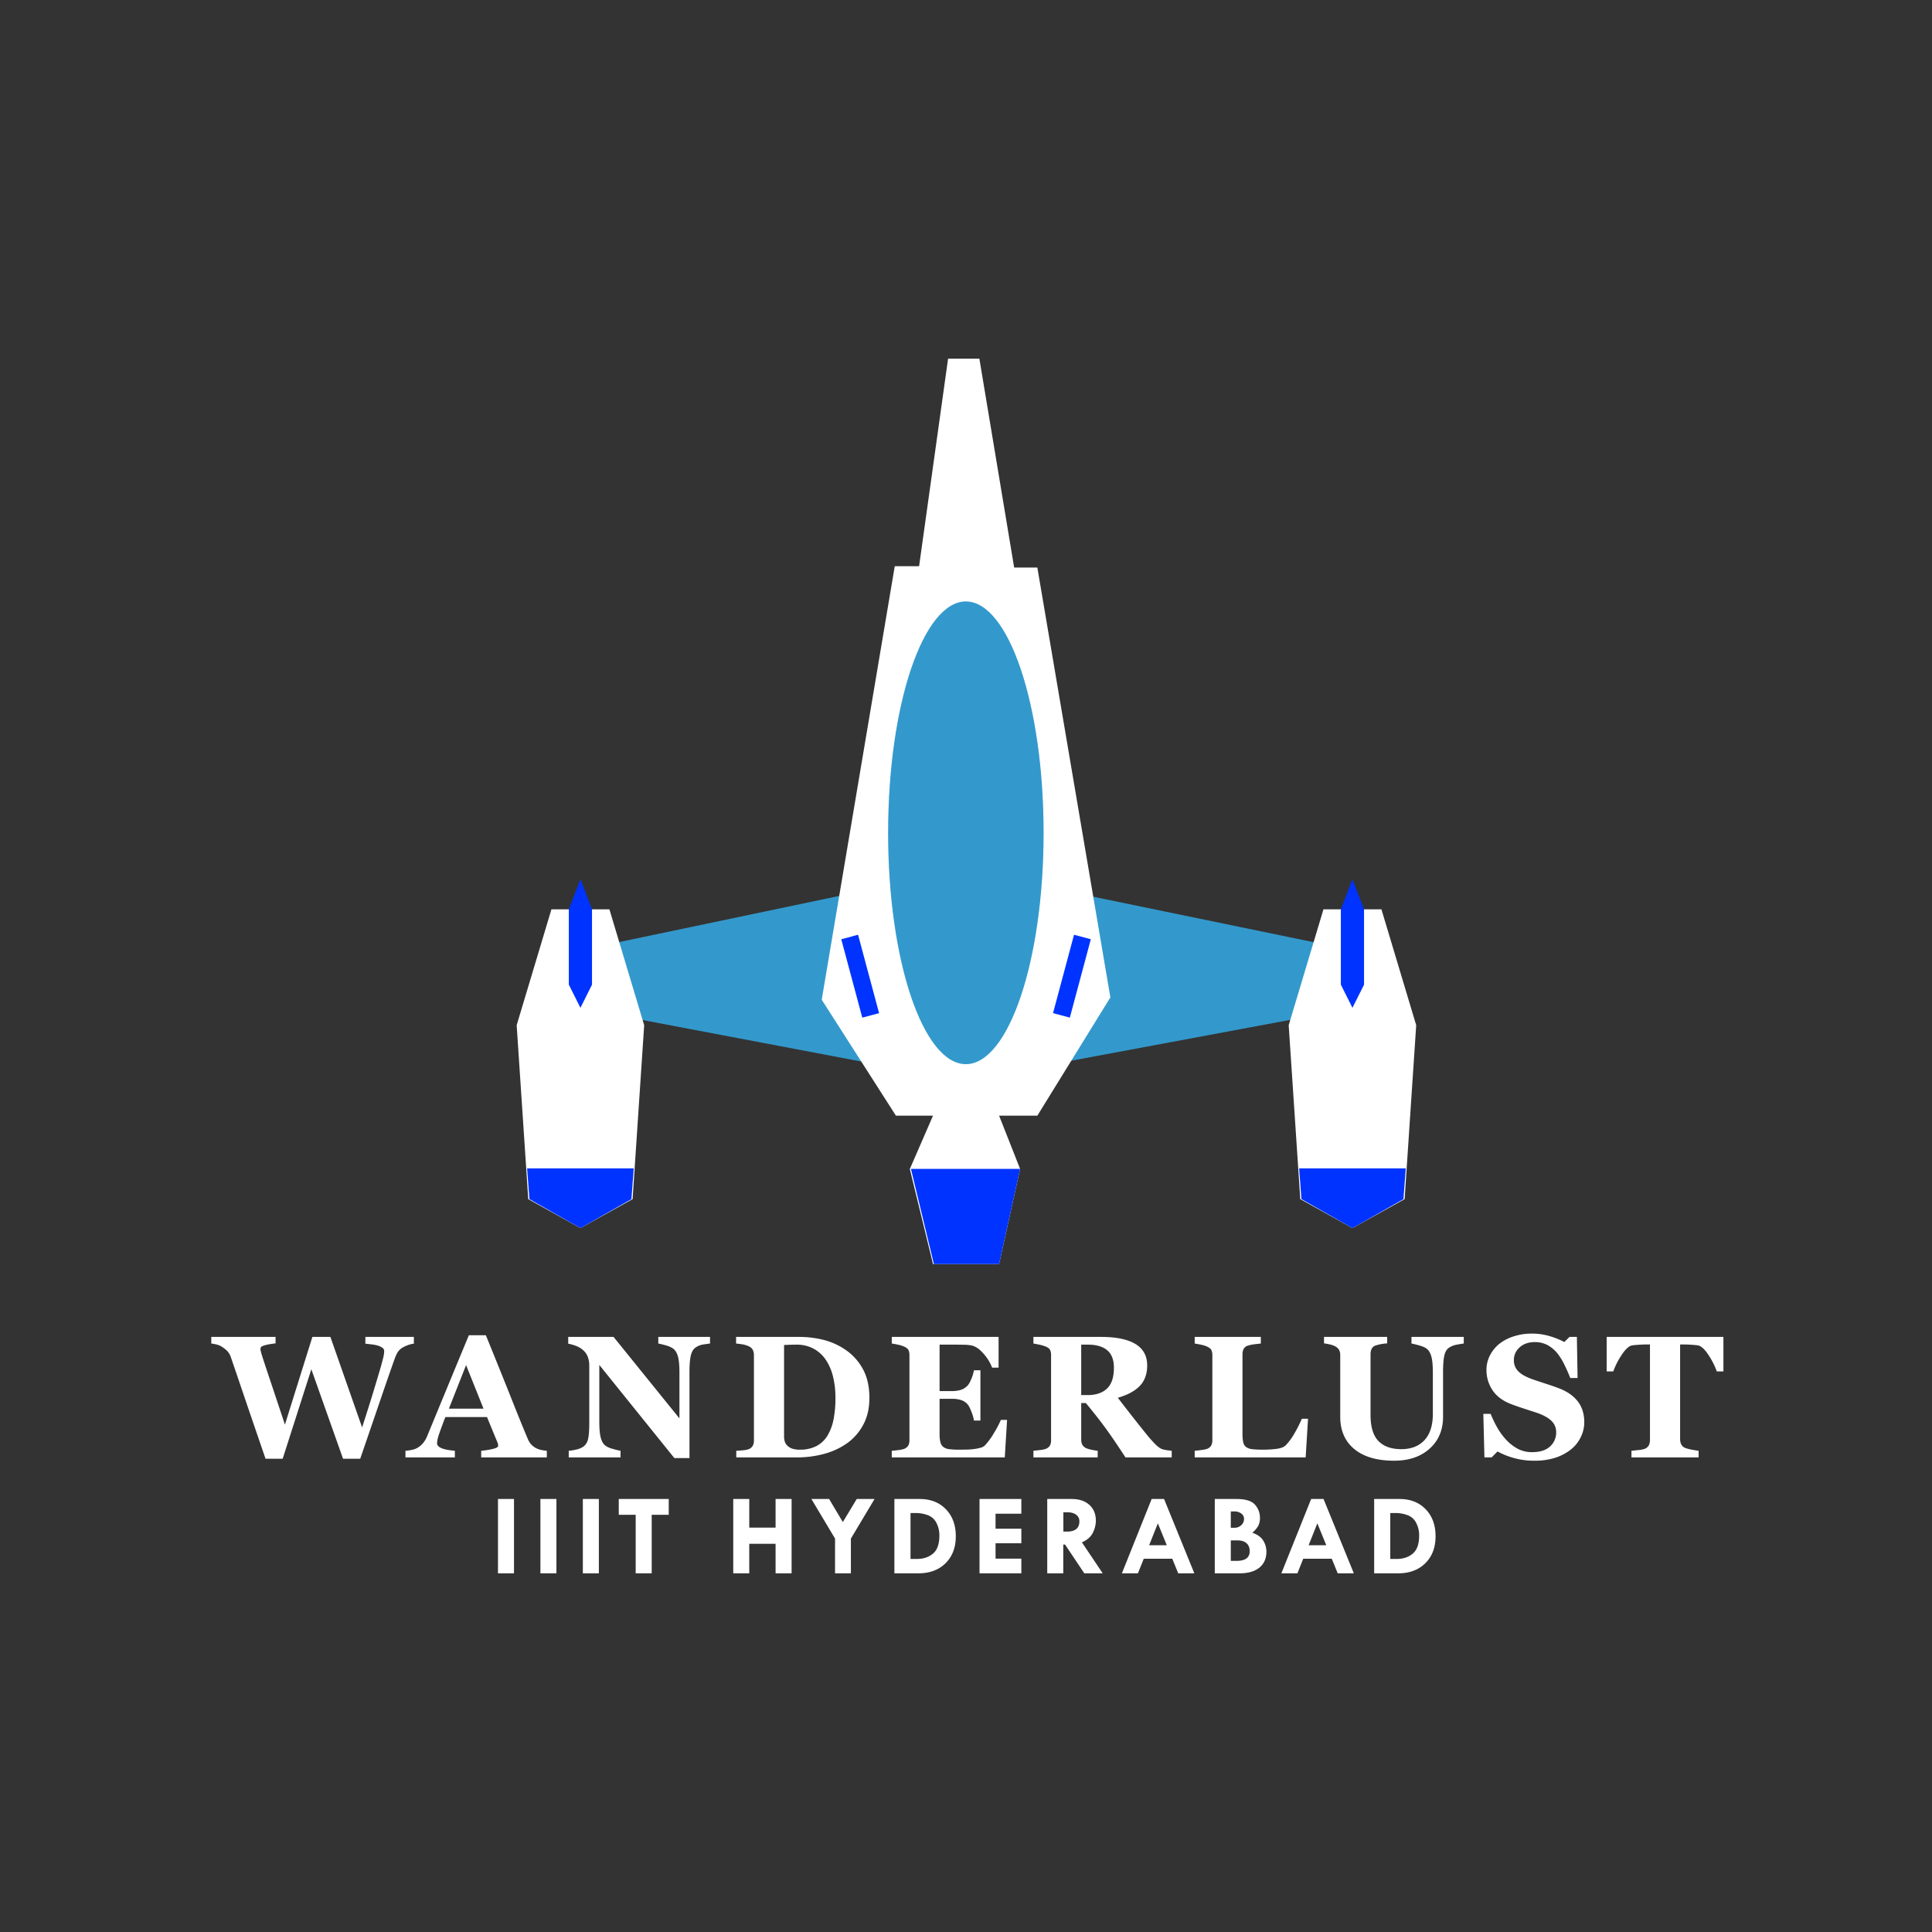 <svg id="Logo" xmlns="http://www.w3.org/2000/svg" width="2000" height="2000" viewBox="0 0 2000 2000">
  <rect x="0" y="0" width="2000" height="2000" fill="#333333" stroke="none"/>
  <defs>
    <style>
      .cls-1 {
        fill: #fff;
      }

      .cls-1, .cls-2, .cls-3, .cls-4 {
        fill-rule: evenodd;
      }

      .cls-2, .cls-4 {
        fill: #39c;
      }

      .cls-3 {
        fill: #03f;
      }

      .cls-4 {
        stroke: #fff;
        stroke-width: 1px;
      }
    </style>
  </defs>
  <g id="TextShapes">
    <path id="IIIT_HYDERABAD" data-name="IIIT HYDERABAD" class="cls-1" d="M515.5,1628.7h16.582v-76.94H515.5v76.94Zm43.927,0h16.582v-76.94H559.431v76.94Zm43.928,0h16.582v-76.94H603.359v76.94Zm37.183-60.59h17.52v60.59h16.582v-60.59H692.28v-16.35H640.542v16.35Zm118.512,60.59h16.582v-30.59h27.246v30.59h16.582v-76.94H802.882v29.65H775.636v-29.65H759.054v76.94Zm105.384-35.98v35.98h16.406v-35.98l24.493-40.96H886.9l-14.4,23.86-14.194-23.86H839.946Zm61.429,35.98h24.844q17.577,0,28.154-10.49t10.576-27.89q0-17.34-10.254-27.95t-27.07-10.61h-26.25v76.94Zm22.793-62.4a34.914,34.914,0,0,1,11.455,2.08,16.169,16.169,0,0,1,9.17,7.91,27.61,27.61,0,0,1,3.164,13.39q0,13-6.563,18.57t-16.757,5.57h-6.563V1566.3h6.094Zm65.34,62.4h43.3v-15.23h-26.71v-15.94h26.71v-15h-26.71V1567h26.71v-15.24H1014v76.94Zm70.1,0h16.59v-29.77h1.87l19.91,29.77h19.05L1120,1596.63q8.265-3.63,11.35-10.02a28.135,28.135,0,0,0,3.08-12.3q0-10.365-6.71-16.45-6.72-6.1-18.28-6.1H1084.1v76.94Zm20.52-63.22c4,0,7.13.84,9.38,2.54a8.168,8.168,0,0,1,3.38,6.89q0,10.6-12.99,10.61h-3.59v-20.04h3.82Zm56.76,63.22h16.6l6.03-15.12h29.53l6.15,15.12h16.69l-31.34-76.94h-12.85Zm46.48-29.06h-18.29l9.05-22.68Zm49.68,29.06h25.75q13.17,0,20.43-5.92t7.26-16.54a21.529,21.529,0,0,0-3.31-11.46q-3.315-5.37-11.28-8.12a25.455,25.455,0,0,0,6.03-6.94,17.271,17.271,0,0,0,1.88-8.4,20.1,20.1,0,0,0-5.15-13.7q-5.16-5.85-19.2-5.86h-22.41v76.94Zm20.49-64.05a10.975,10.975,0,0,1,7,2.21,6.62,6.62,0,0,1,2.8,5.38,8.7,8.7,0,0,1-2.86,6.62,9.943,9.943,0,0,1-7.06,2.67h-3.79v-16.88h3.91Zm2.85,29.95q6.165,0,9.49,2.91t3.32,8.31q0,9.99-13.63,9.99h-5.94V1594.6h6.76Zm45.59,34.1h16.6l6.03-15.12h29.53l6.16,15.12h16.68l-31.34-76.94h-12.84Zm46.48-29.06h-18.28l9.04-22.68Zm49.57,29.06h24.84q17.58,0,28.15-10.49t10.58-27.89q0-17.34-10.25-27.95t-27.07-10.61h-26.25v76.94Zm22.79-62.4a34.876,34.876,0,0,1,11.45,2.08,16.147,16.147,0,0,1,9.17,7.91,27.6,27.6,0,0,1,3.17,13.39q0,13-6.56,18.57t-16.76,5.57h-6.57V1566.3h6.1Z"/>
    <path id="WANDERLUST" class="cls-1" d="M428.428,1383.97H378.242v7.04q2.892,0.255,6.794.74a35.929,35.929,0,0,1,6.355,1.28,15.586,15.586,0,0,1,4.6,2.28,3.91,3.91,0,0,1,1.713,3.17,30.7,30.7,0,0,1-1.055,7.29q-1.054,4.215-2.813,10.46-2.986,10.2-7.336,24.52t-11.643,36.91l-32.834-93.69H323.379l-28.424,90.8q-9.406-28.35-15.823-47.49t-8.526-25.99c-0.235-1-.454-1.87-0.659-2.64a9.019,9.019,0,0,1-.308-2.37,3.548,3.548,0,0,1,.352-1.41,3.649,3.649,0,0,1,1.931-1.49,28.355,28.355,0,0,1,4.561-1.36q2.893-.66,8.771-1.37v-6.68H218.721v6.86a42.556,42.556,0,0,1,6.2,1.19,17.48,17.48,0,0,1,5.054,2.33,32.606,32.606,0,0,1,5.449,4.35,18.776,18.776,0,0,1,3.779,6.9q5.359,15.645,13.184,38.71t22.5,65.79h17.736l29.664-92.65,32.84,92.65h17.758q10.9-31.725,20.962-61.17t14.9-42.81a34.973,34.973,0,0,1,3.12-6.59,15.861,15.861,0,0,1,5.757-5.01,37.1,37.1,0,0,1,5.361-2.33,24.168,24.168,0,0,1,5.45-1.18v-7.04Zm137.638,117.87a41.282,41.282,0,0,1-5.889-.88,19.9,19.9,0,0,1-5.713-2.11,18.715,18.715,0,0,1-5.01-4.09,20.1,20.1,0,0,1-2.9-4.79q-6.855-16.17-16.611-40.78t-26.983-66.97H485.382q-12.393,29.88-22.632,54.67t-20.434,49.48a27.542,27.542,0,0,1-4.175,7.3,22.242,22.242,0,0,1-6.109,5.18,17.663,17.663,0,0,1-5.756,2.07,47.347,47.347,0,0,1-6.548.92v6.86H470.88v-6.86q-9.923-.87-14.182-2.86-4.26-1.965-4.258-4.79a25.766,25.766,0,0,1,.307-3.07,45.148,45.148,0,0,1,1.968-7.12q1.31-3.78,3.1-8.62t3.278-8.43h43.054l10.643,25.84a11.046,11.046,0,0,1,.747,2.37,10.76,10.76,0,0,1,.132,1.58q0,2.025-6.4,3.39a83.666,83.666,0,0,1-11.14,1.71v6.86h67.94v-6.86Zm-101.373-43.6,17.787-45.08,18.051,45.08H464.693ZM735,1383.97H681.472v6.86a76.9,76.9,0,0,1,8.086,1.98,22.084,22.084,0,0,1,7.559,3.47q3.251,2.625,4.746,8.12t1.494,16.74v47.18l-68.189-84.35H588.22v7.04a43.134,43.134,0,0,1,9.1,2.68,23.136,23.136,0,0,1,7.075,4.7,17.106,17.106,0,0,1,4.263,6.72,25.111,25.111,0,0,1,1.362,8.31v59.06q0,12.135-1.274,17.27a13.115,13.115,0,0,1-4.7,7.7,20.977,20.977,0,0,1-7.427,3.12,56.033,56.033,0,0,1-7.866,1.27v6.86h53.613v-6.86a79.6,79.6,0,0,1-8.262-2.02,21.841,21.841,0,0,1-7.558-3.43q-3.254-2.64-4.7-8.31c-0.967-3.77-1.451-9.3-1.451-16.56v-58.54l77.7,96.42h15.644v-89.13q0-11.16,1.363-16.91t4.614-8.14a18.5,18.5,0,0,1,8.262-3.42q4.567-.705,7.031-0.97v-6.86Zm116.129,2.73a103.935,103.935,0,0,0-22.763-2.73H762.006v6.86q2.02,0.18,5.757.7a26.371,26.371,0,0,1,7.075,2.02,8.512,8.512,0,0,1,4.482,3.92,12.481,12.481,0,0,1,1.143,5.4v88.42a11.118,11.118,0,0,1-1.23,5.41,8.493,8.493,0,0,1-4.395,3.56,22.374,22.374,0,0,1-5.625,1.05c-2.812.3-5.157,0.47-7.031,0.53v6.86h62.842a106.559,106.559,0,0,0,28.081-3.65,75.189,75.189,0,0,0,23.95-11.12,55.635,55.635,0,0,0,16.655-19.21q6.284-11.73,6.284-27.55,0-18.015-7.031-30.45a56.6,56.6,0,0,0-18.457-19.91A70.612,70.612,0,0,0,851.127,1386.7Zm-6.064,110.31a36.634,36.634,0,0,1-17.051,3.69,24.319,24.319,0,0,1-7.691-1.01,14.089,14.089,0,0,1-4.965-2.86,10.237,10.237,0,0,1-2.857-4.26,17.049,17.049,0,0,1-.835-5.58v-94.67c1.288-.05,3.237-0.13,5.845-0.22s4.936-.13,6.987-0.13a36.834,36.834,0,0,1,17.271,3.96,35.4,35.4,0,0,1,12.7,11.16,52.809,52.809,0,0,1,7.734,17.4,90.225,90.225,0,0,1,2.637,22.59,112.955,112.955,0,0,1-1.977,22.37,51.376,51.376,0,0,1-6.285,16.74A29.183,29.183,0,0,1,845.063,1497.01Zm188.667-113.04H923.165v6.86q2.109,0.27,6.24,1.14a31.377,31.377,0,0,1,6.416,1.94c2.461,1.11,4.013,2.36,4.658,3.73a12.367,12.367,0,0,1,.967,5.23v87.98a11.718,11.718,0,0,1-1.142,5.5,8.591,8.591,0,0,1-4.483,3.56,26.744,26.744,0,0,1-5.976,1.23q-4.219.525-6.68,0.7v6.86H1040.15l2.37-38.85h-6.42a94.165,94.165,0,0,1-6.94,13.22,71.892,71.892,0,0,1-9.49,13.14,10.068,10.068,0,0,1-4.79,2.55,46.4,46.4,0,0,1-6.9,1.32,66.143,66.143,0,0,1-7.56.53q-4.307.09-7.382,0.09a80.44,80.44,0,0,1-10.415-.53,12.613,12.613,0,0,1-6.021-2.2,8.844,8.844,0,0,1-3.12-5.05,37.812,37.812,0,0,1-.835-8.92v-35.95h12.832a31.566,31.566,0,0,1,9.141,1.19,15.048,15.048,0,0,1,6.86,4.35c1.28,1.4,2.65,3.97,4.08,7.69a44.039,44.039,0,0,1,2.68,9.27h6.68v-52.03h-6.68a42.065,42.065,0,0,1-2.68,8.87c-1.38,3.4-2.74,5.78-4.08,7.12a16.717,16.717,0,0,1-7.212,4.4,31.683,31.683,0,0,1-8.789,1.14H972.647v-48.08h18.106c2.05,0,4.643.05,7.778,0.13a39.016,39.016,0,0,1,7.339.75q6.15,1.32,12.39,8.58a46.629,46.629,0,0,1,8.79,14.36h6.68v-31.82Zm179.23,117.87c-0.88-.06-2.36-0.23-4.44-0.53a34.5,34.5,0,0,1-5.14-1.05q-3.6-1.14-8.31-6.11-4.695-4.965-7.42-8.39-8.625-10.635-16.57-20.84-7.95-10.185-13.93-17.93,15.375-4.47,22.89-12.43t7.52-21.05q0-14.85-12.17-22.2-12.18-7.335-35.64-7.34h-69.96v6.86q2.19,0.36,6.02,1.14a38.825,38.825,0,0,1,6.63,1.94q3.69,1.575,4.66,3.69a12.688,12.688,0,0,1,.97,5.27v87.98a11.714,11.714,0,0,1-1.15,5.5,8.554,8.554,0,0,1-4.48,3.56,25.532,25.532,0,0,1-5.93,1.18c-2.78.33-5.03,0.57-6.72,0.75v6.86h66.53v-6.86a61.5,61.5,0,0,1-6.11-1.01,31.058,31.058,0,0,1-5.23-1.45,9.174,9.174,0,0,1-4.53-3.69,11.173,11.173,0,0,1-1.18-5.36v-37.89h4.82q12.2,14.775,20.41,26.02t20.6,30.24h47.86v-6.86Zm-66.97-64.43q-7.125,6.78-20.04,6.77h-6.68v-52.21h6.94q12.915,0,19.91,5.76t6.99,18.24Q1153.11,1430.64,1145.99,1437.41Zm201.67,31.29a128.726,128.726,0,0,1-7.52,14.9,60.956,60.956,0,0,1-9.18,12.61q-2.895,2.82-9.54,3.65a108.69,108.69,0,0,1-13.66.84,99.76,99.76,0,0,1-11.3-.49,13.393,13.393,0,0,1-6.37-2.15,7.913,7.913,0,0,1-3.08-4.92,42.026,42.026,0,0,1-.79-9.14v-82.01a12.57,12.57,0,0,1,1.15-5.49,7.2,7.2,0,0,1,4.57-3.56,37.965,37.965,0,0,1,6.63-1.36q3.825-.48,6.64-0.75v-6.86h-68.47v6.86c1.52,0.24,3.56.6,6.11,1.1a30.122,30.122,0,0,1,6.55,1.98c2.46,1.11,4.01,2.36,4.65,3.73a12.273,12.273,0,0,1,.97,5.23v87.98a11.451,11.451,0,0,1-1.23,5.63,8.158,8.158,0,0,1-4.39,3.43,29.3,29.3,0,0,1-5.45,1.1c-2.76.38-5.16,0.65-7.21,0.83v6.86h114.87l2.46-40h-6.41Zm167.62-84.73h-54.14v6.86q2.295,0.36,7.96,1.93,5.67,1.59,7.95,3.52,3.165,2.46,4.7,8.04t1.54,16.83v42.28q0,18.1-8.69,27.42t-23.96,9.32q-15.54,0-23.7-8.44t-8.16-26.98v-62.93a13.035,13.035,0,0,1,1.14-5.54,6.9,6.9,0,0,1,4.48-3.52,43.184,43.184,0,0,1,5.89-1.45c1.94-.32,3.84-0.54,5.72-0.66v-6.68h-65.39v6.68q2.1,0.27,5.45.97a23.574,23.574,0,0,1,5.62,1.85,10.431,10.431,0,0,1,4.53,3.95,11.008,11.008,0,0,1,1.18,5.28v63.81q0,21.525,14.59,33.57t41.22,12.04q22.86,0,36.74-12.48t13.89-32.96v-46.41q0-11.415,1.36-17.13t4.7-7.92a20.573,20.573,0,0,1,8.05-3.2c3.19-.62,5.63-1.01,7.33-1.19v-6.86Zm94.52,125.16a51.668,51.668,0,0,0,16.26-8.54,36.406,36.406,0,0,0,10.19-12.58,34.68,34.68,0,0,0,3.78-15.67q0-12.84-6.64-21.52-6.63-8.655-19.38-13.59-5.265-2.025-12.04-4.23t-13.27-4.4q-11.07-3.6-16.3-8.36a15.78,15.78,0,0,1-5.23-12.24,17.112,17.112,0,0,1,6.02-13.29q6.015-5.37,15.51-5.37a27.3,27.3,0,0,1,13.19,3.04,34.247,34.247,0,0,1,9.93,8.14,61.814,61.814,0,0,1,7.51,11.94q3.555,7.185,6.2,14.06h7.56l-0.71-42.55h-7.64l-5.36,5.28a79.627,79.627,0,0,0-14.24-5.8,63.148,63.148,0,0,0-19.43-2.9,58.948,58.948,0,0,0-19.68,3.17,45.406,45.406,0,0,0-14.86,8.18,37.375,37.375,0,0,0-9.23,12.1,32.631,32.631,0,0,0-3.16,14.04,37.262,37.262,0,0,0,6.11,20.85q6.1,9.33,18.68,14.35,5.445,2.115,11.64,4.15t13.58,4.41q11.34,3.615,16.74,8.59a15.979,15.979,0,0,1,5.41,12.27,19.177,19.177,0,0,1-6.37,14.74q-6.375,5.85-18.33,5.85a31.382,31.382,0,0,1-15.51-3.7,47.241,47.241,0,0,1-12-9.6,66.117,66.117,0,0,1-9.14-12.78,117.657,117.657,0,0,1-6.5-13.56h-7.56l1.14,45.09h7.47l6.07-6.16a78.807,78.807,0,0,0,16.74,6.73,76.61,76.61,0,0,0,21.31,2.85A69.835,69.835,0,0,0,1609.8,1509.13Zm174.27-125.16H1663.22v35.69h6.85a76.747,76.747,0,0,1,8.73-17.14q6-9.135,11.09-9.84c1.87-.24,4.18-0.44,6.93-0.62s5.11-.26,7.1-0.26h4.12v98.7a12.914,12.914,0,0,1-1.14,5.63,8.224,8.224,0,0,1-4.57,3.78,25.5,25.5,0,0,1-6.28,1.18c-3.08.33-5.47,0.57-7.17,0.75v6.86h69.52v-6.86q-2.985-.345-7.25-1.19a39.781,39.781,0,0,1-6.28-1.62,8.088,8.088,0,0,1-4.48-3.83,12.79,12.79,0,0,1-1.15-5.58V1391.8h4.12c1.99,0,4.36.08,7.11,0.26s5.05,0.38,6.92.62q5.1,0.705,11.1,9.84a76.674,76.674,0,0,1,8.72,17.14h6.86v-35.69Z"/>
  </g>
  <g id="Craft">
    <path id="Wings" class="cls-2" d="M997.149,900.532L600.854,983.643v60.1l396.295,75.17,402.9-75.17v-60.1Z"/>
    <g id="Body">
      <path id="Body-2" data-name="Body" class="cls-1" d="M981.454,371.3h32.4l36,216.208h24l75.6,445.012-75.6,122.41h-39.6L1056,1210l-21.75,98.53h-68.4l-24-98.4,24-55.2h-38.4l-76.8-120.01,75.6-448.813h25.2Z"/>
      <path id="BodyExhaust" class="cls-3" d="M943,1210l23.77,98.53h67.48L1056,1210H943Z"/>
      <path id="LeftWindow" class="cls-3" d="M870.885,972.314l17.387-4.659,21.741,81.145-17.387,4.65Z"/>
      <path id="RightWindow" class="cls-3" d="M1111.83,967.655l17.38,4.659-21.74,81.136-17.38-4.65Z"/>
      <path class="cls-4" d="M999.854,622.109c44.736,0,81,107.455,81,240.008s-36.26,240.013-81,240.013-81-107.459-81-240.013S955.119,622.109,999.854,622.109Z"/>
    </g>
    <g id="Right">
      <path id="RightEngine" class="cls-1" d="M1370.05,941.32l-36,120,12,180.01,54,30,54-30,12-180.01-36-120h-60Z"/>
      <path id="RightExhaust" class="cls-3" d="M1344.85,1209.5l2.4,31.83,52.8,30,52.8-30,2.4-31.83h-110.4Z"/>
      <path id="RightPointer" class="cls-3" d="M1400.05,910.119l-12,31.2v78l12,23.96,12-23.96v-78Z"/>
    </g>
    <g id="Left">
      <path id="LeftEngine" class="cls-1" d="M570.854,941.32l-36,120,12,180.01,54,30,54-30,12-180.01-36-120h-60Z"/>
      <path id="LeftExhaust" class="cls-3" d="M545.654,1209.5l2.4,31.83,52.8,30,52.8-30,2.4-31.83h-110.4Z"/>
      <path id="LeftPointer" class="cls-3" d="M600.854,910.119l-12,31.2v78l12,23.96,12-23.96v-78Z"/>
    </g>
  </g>
</svg>
